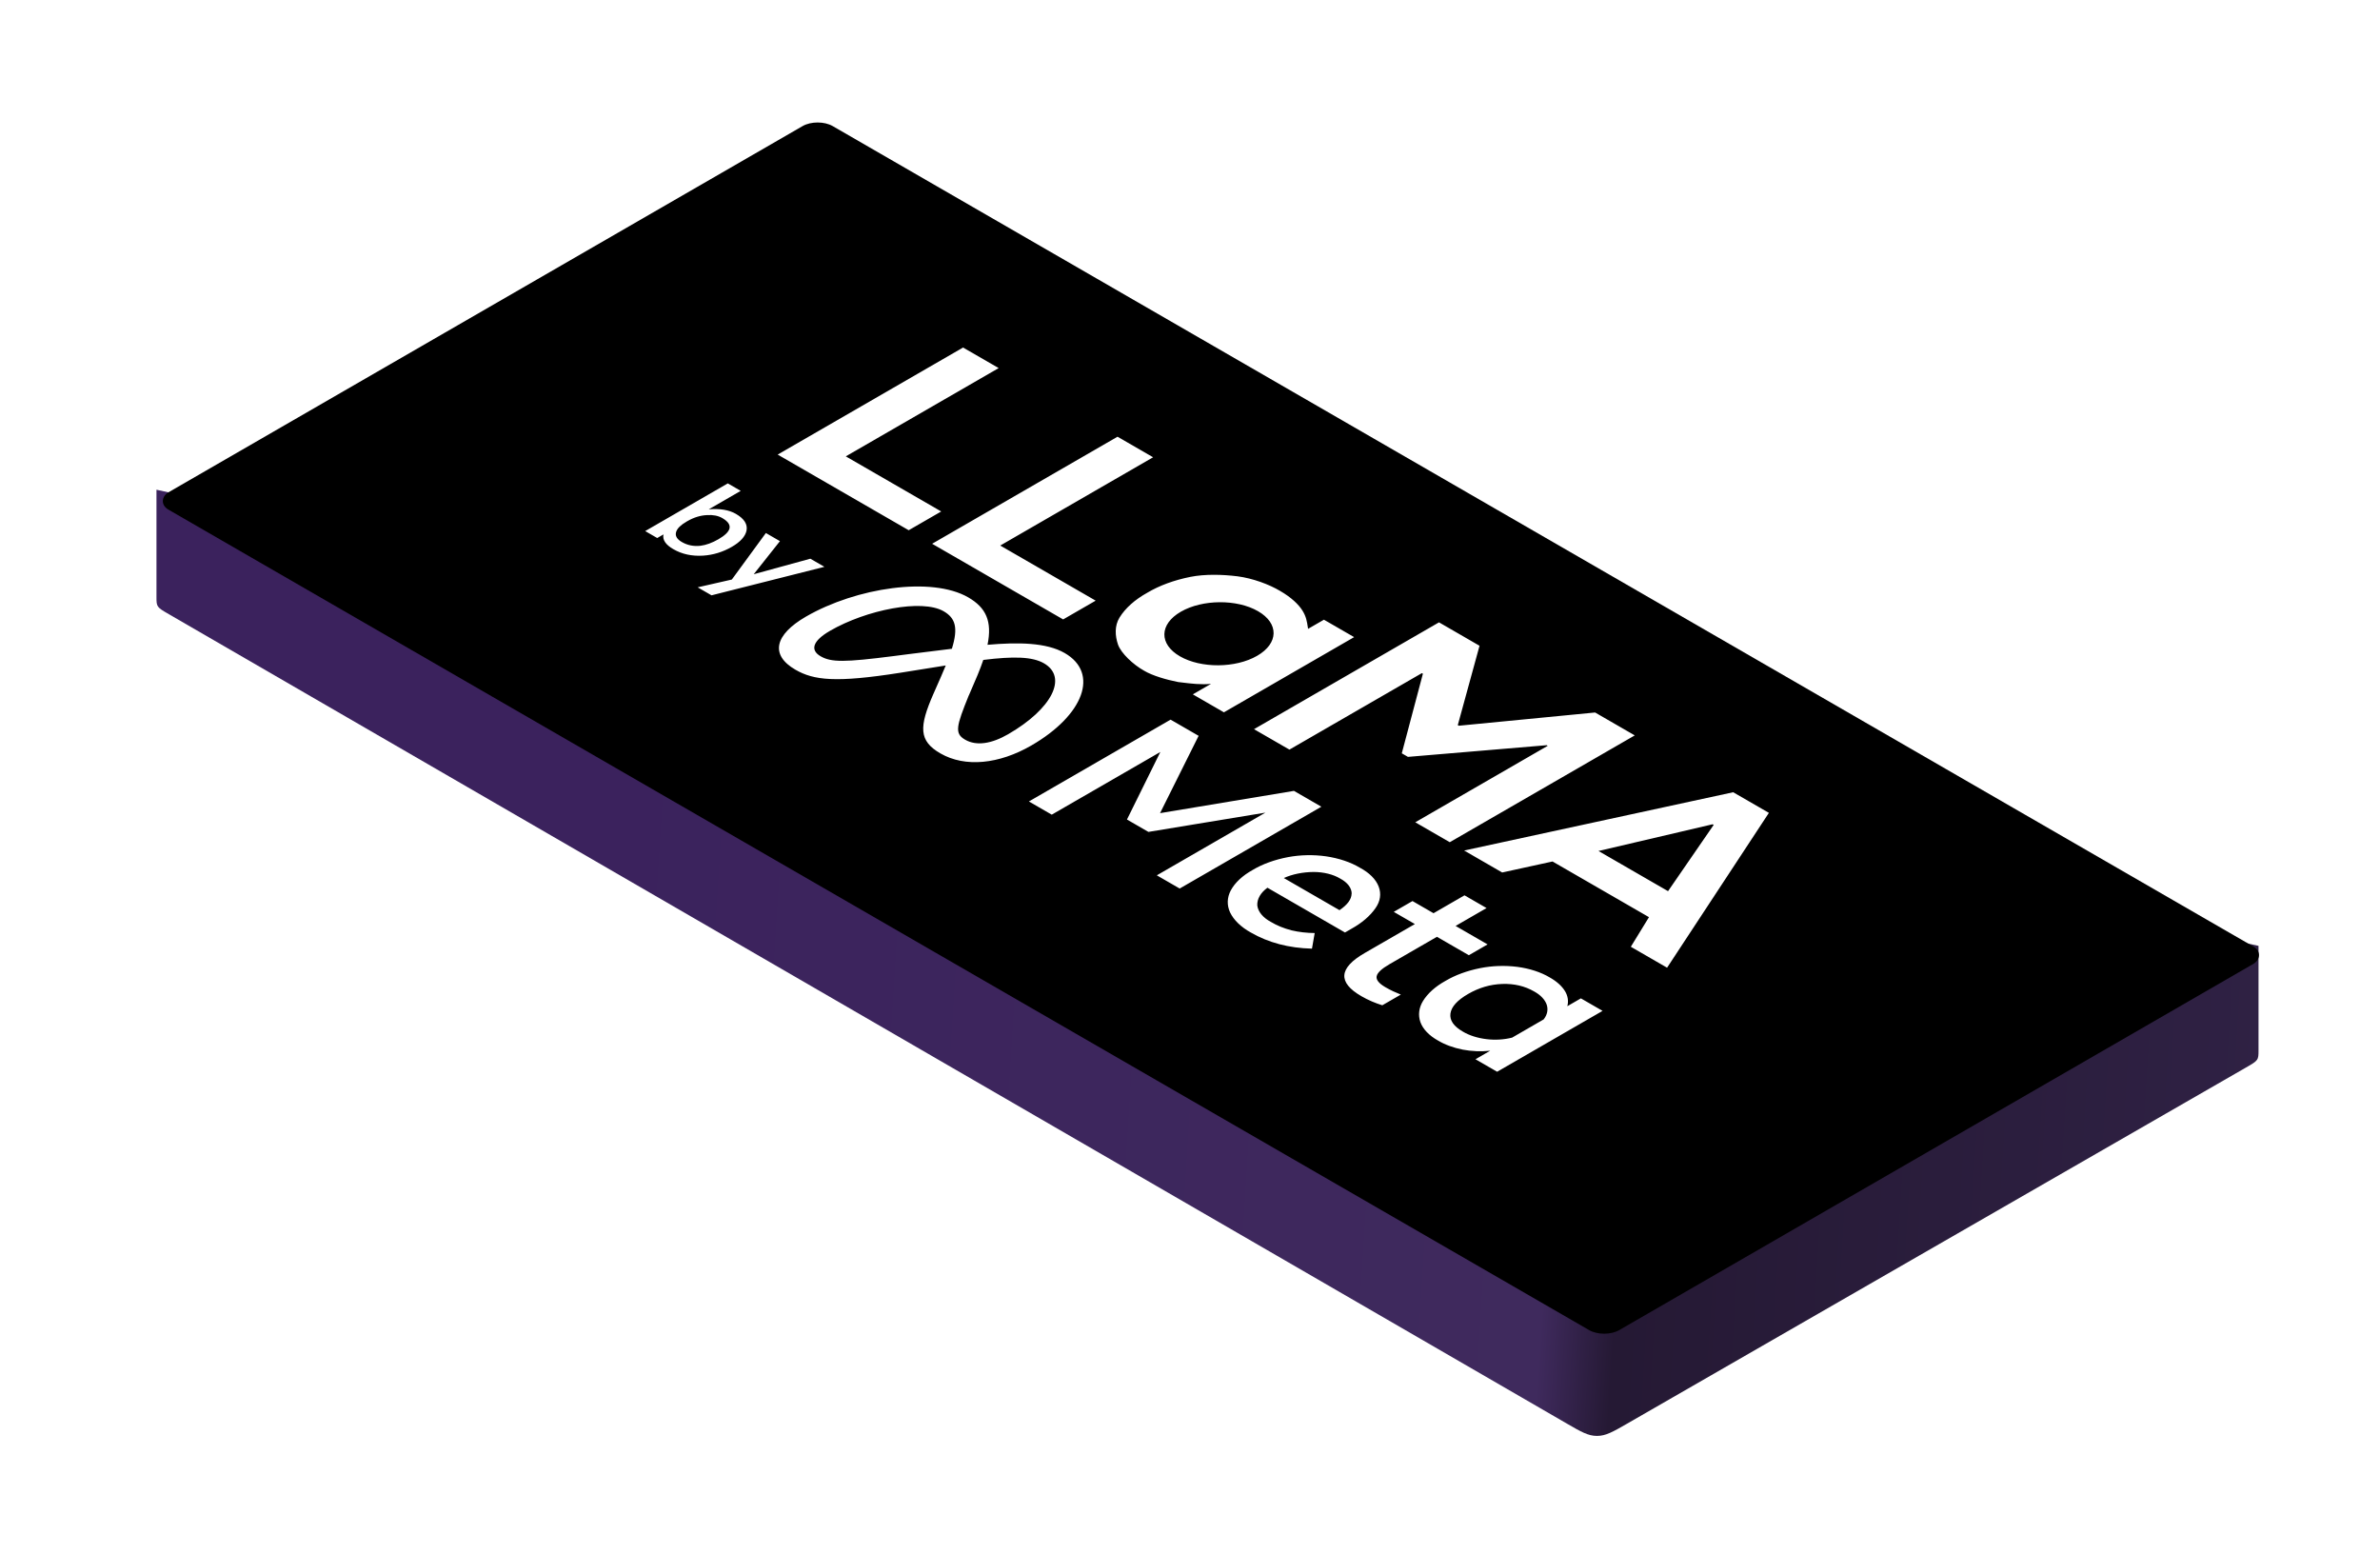 <svg width="274" height="179" viewBox="0 0 274 179" fill="none" xmlns="http://www.w3.org/2000/svg">
<g filter="url(#filter0_d_153_301)">
<path d="M13.014 48.367L255.015 100.867L255.014 112.866C255.014 113.446 255.014 113.735 254.827 113.996C254.64 114.256 254.284 114.46 253.573 114.869L182.319 155.861C180.684 156.802 179.866 157.272 178.852 157.271C177.838 157.271 177.023 156.799 175.392 155.855L14.445 62.695C13.739 62.286 13.386 62.082 13.2 61.822C13.014 61.563 13.014 61.275 13.014 60.697L13.014 48.367Z" fill="url(#paint0_linear_153_301)"/>
<g filter="url(#filter1_d_153_301)">
<rect width="192.861" height="88.298" rx="2" transform="matrix(0.866 0.5 -0.866 0.5 89.131 4.512)" fill="black"/>
</g>
<path fill-rule="evenodd" clip-rule="evenodd" d="M165.333 66.326L160.666 63.631L139.369 75.926L143.446 78.279L158.695 69.476L158.813 69.544L156.383 78.705L157.092 79.115L173.065 77.771L173.183 77.84L157.934 86.643L161.906 88.936L183.203 76.642L178.639 74.007L162.947 75.53L162.829 75.461L165.333 66.326ZM198.646 85.558L194.535 83.185L163.56 89.892L167.941 92.421L173.738 91.155L184.84 97.564L182.751 100.971L186.924 103.38L198.646 85.558ZM187.035 94.57L179.027 89.947L192.166 86.872L192.289 86.944L187.035 94.57ZM105.874 32L109.972 34.366L92.373 44.526L103.359 50.868L99.615 53.029L84.531 44.321L105.874 32ZM127.753 44.631L123.655 42.265L102.312 54.586L117.396 63.294L121.14 61.133L110.154 54.791L127.753 44.631ZM132.325 71.92L135.905 73.987L150.896 65.332L147.419 63.325L145.594 64.379L145.57 64.222C145.459 63.5 145.379 62.98 144.959 62.297C144.509 61.566 143.643 60.747 142.383 60.02C141.134 59.272 139.233 58.561 137.475 58.333C135.736 58.117 133.719 58.062 132.034 58.399C130.159 58.775 128.463 59.4 127.082 60.223C125.651 61.018 124.558 61.994 123.89 63.073C123.296 64.036 123.371 65.193 123.713 66.194C124.069 67.188 125.451 68.492 126.714 69.196C127.688 69.778 129.303 70.239 130.632 70.5C130.79 70.518 130.957 70.538 131.131 70.56C132.112 70.68 133.32 70.827 134.425 70.707L132.325 71.92ZM130.84 67.54C133.267 68.941 137.247 68.915 139.731 67.481C142.215 66.047 142.261 63.749 139.834 62.348C137.408 60.947 133.427 60.974 130.944 62.408C128.46 63.842 128.414 66.14 130.84 67.54ZM90.554 64.605C94.754 62.181 101.141 60.912 103.639 62.354C104.991 63.135 105.339 64.238 104.586 66.672C100.42 67.179 97.844 67.517 97.844 67.517C92.224 68.235 90.697 68.241 89.478 67.537C88.224 66.813 88.581 65.747 90.545 64.613L90.554 64.605ZM106.541 72.037L107.543 69.699C107.8 69.078 108.02 68.497 108.203 67.956C111.674 67.528 113.847 67.571 115.186 68.344C117.967 69.949 116.101 73.599 111.071 76.503C109.154 77.609 107.414 77.889 106.112 77.137C104.865 76.417 105.093 75.599 106.535 72.031L106.541 72.037ZM106.467 60.754C108.529 61.944 109.241 63.518 108.689 66.214C112.214 65.909 115.463 65.944 117.579 67.166C121.577 69.474 119.781 74.313 113.723 77.81C110.025 79.945 106.121 80.363 103.262 78.713C100.773 77.276 100.788 75.68 102.458 71.868L103.323 69.908C103.53 69.441 103.716 69.004 103.88 68.595L98.621 69.436C91.2 70.603 88.688 70.301 86.575 69.082C83.631 67.382 84.174 65.058 87.795 62.967C93.581 59.627 102.267 58.329 106.467 60.754ZM132.992 76.692L129.765 74.829L113.453 84.246L116.085 85.766L128.587 78.549L124.743 86.324L127.213 87.75L140.681 85.531L128.18 92.748L130.812 94.268L147.124 84.851L143.967 83.028L128.552 85.591L132.992 76.692ZM136.615 97.02C137.041 97.903 137.87 98.703 139.015 99.338L139.017 99.337C141.035 100.503 143.377 101.12 146.042 101.187L146.356 99.392C145.444 99.385 144.543 99.281 143.699 99.083C142.805 98.852 141.997 98.523 141.321 98.115C140.399 97.62 139.837 96.942 139.747 96.218C139.709 95.478 140.122 94.755 140.914 94.174L149.842 99.328L150.565 98.91C151.784 98.238 152.738 97.421 153.361 96.517C153.914 95.73 154.039 94.864 153.718 94.035C153.398 93.205 152.647 92.452 151.566 91.876C150.5 91.236 149.146 90.781 147.656 90.561C146.215 90.357 144.704 90.388 143.292 90.651C141.741 90.945 140.339 91.454 139.209 92.133C138.044 92.781 137.18 93.587 136.698 94.478C136.26 95.304 136.231 96.185 136.615 97.02ZM150.266 93.908C150.496 94.208 150.615 94.533 150.615 94.861L150.604 94.865C150.591 95.508 150.126 96.139 149.21 96.758L142.802 93.059C143.783 92.616 144.989 92.372 146.234 92.362C146.804 92.363 147.367 92.43 147.891 92.56C148.415 92.69 148.888 92.879 149.282 93.116C149.702 93.338 150.037 93.608 150.266 93.908ZM157.89 98.357L155.458 96.953L157.614 95.709L160.037 97.108L163.602 95.05L166.141 96.516L162.576 98.573L166.258 100.699L164.103 101.944L160.429 99.823L154.966 102.977C154.057 103.502 153.564 103.966 153.487 104.369C153.41 104.772 153.748 105.191 154.5 105.627C154.782 105.793 155.08 105.949 155.392 106.095C155.654 106.214 155.947 106.34 156.272 106.474L154.14 107.705C153.726 107.576 153.328 107.43 152.949 107.269C152.518 107.083 152.111 106.88 151.732 106.659C148.99 105.076 149.117 103.419 152.115 101.689L157.89 98.357ZM164.865 113.916L167.358 115.356L179.496 108.349L177.002 106.909L175.441 107.811C175.598 107.227 175.505 106.63 175.169 106.072C174.801 105.478 174.201 104.941 173.416 104.502C172.399 103.893 171.097 103.469 169.668 103.281C168.256 103.105 166.787 103.155 165.42 103.426C163.9 103.728 162.525 104.234 161.407 104.9C160.248 105.544 159.365 106.335 158.826 107.21C158.348 107.991 158.244 108.833 158.526 109.646C158.819 110.453 159.525 111.191 160.553 111.764C161.346 112.238 162.322 112.597 163.401 112.81C164.421 113.005 165.509 113.048 166.565 112.935L164.865 113.916ZM173.068 107.642C173.253 108.212 173.131 108.802 172.717 109.33L169.085 111.427C168.155 111.663 167.119 111.725 166.125 111.602C165.096 111.477 164.155 111.177 163.423 110.741C162.355 110.129 161.875 109.433 161.984 108.653C162.093 107.873 162.772 107.122 164.022 106.4C165.269 105.68 166.578 105.297 167.948 105.25C169.318 105.203 170.547 105.493 171.635 106.121C172.372 106.531 172.872 107.062 173.068 107.642ZM80.277 48.496L78.788 47.637L69.279 53.126L70.663 53.926L71.382 53.511C71.251 54.129 71.63 54.695 72.518 55.208C73.511 55.781 74.647 56.03 75.928 55.954C77.103 55.879 78.213 55.539 79.245 54.944C80.238 54.371 80.8 53.745 80.944 53.074C81.087 52.342 80.682 51.701 79.716 51.143C78.932 50.691 77.887 50.51 76.594 50.623L80.277 48.496ZM76.385 51.286C77.09 51.241 77.678 51.354 78.161 51.633C78.827 52.018 79.102 52.433 78.971 52.87C78.853 53.239 78.449 53.639 77.717 54.061C76.986 54.484 76.293 54.733 75.653 54.816C74.87 54.906 74.151 54.763 73.498 54.386C72.91 54.046 72.701 53.654 72.845 53.209C72.975 52.802 73.394 52.41 74.047 52.033L74.151 51.973C74.87 51.558 75.614 51.324 76.385 51.286ZM84.792 54.284L83.172 53.349L79.253 58.703L75.322 59.6L76.915 60.52L89.912 57.24L88.292 56.305L81.774 58.092L84.792 54.284Z" fill="white"/>
</g>
<defs>
<filter id="filter0_d_153_301" x="5.014" y="0.098" width="268.129" height="178.174" filterUnits="userSpaceOnUse" color-interpolation-filters="sRGB">
<feFlood flood-opacity="0" result="BackgroundImageFix"/>
<feColorMatrix in="SourceAlpha" type="matrix" values="0 0 0 0 0 0 0 0 0 0 0 0 0 0 0 0 0 0 127 0" result="hardAlpha"/>
<feOffset dx="5" dy="8"/>
<feGaussianBlur stdDeviation="6.5"/>
<feComposite in2="hardAlpha" operator="out"/>
<feColorMatrix type="matrix" values="0 0 0 0 0 0 0 0 0 0 0 0 0 0 0 0 0 0 0.17 0"/>
<feBlend mode="normal" in2="BackgroundImageFix" result="effect1_dropShadow_153_301"/>
<feBlend mode="normal" in="SourceGraphic" in2="effect1_dropShadow_153_301" result="shape"/>
</filter>
<filter id="filter1_d_153_301" x="13.676" y="5.098" width="241.467" height="140.399" filterUnits="userSpaceOnUse" color-interpolation-filters="sRGB">
<feFlood flood-opacity="0" result="BackgroundImageFix"/>
<feColorMatrix in="SourceAlpha" type="matrix" values="0 0 0 0 0 0 0 0 0 0 0 0 0 0 0 0 0 0 127 0" result="hardAlpha"/>
<feOffset dy="1"/>
<feComposite in2="hardAlpha" operator="out"/>
<feColorMatrix type="matrix" values="0 0 0 0 1 0 0 0 0 1 0 0 0 0 1 0 0 0 0.07 0"/>
<feBlend mode="normal" in2="BackgroundImageFix" result="effect1_dropShadow_153_301"/>
<feBlend mode="normal" in="SourceGraphic" in2="effect1_dropShadow_153_301" result="shape"/>
</filter>
<linearGradient id="paint0_linear_153_301" x1="256.267" y1="109.607" x2="63.441" y2="97.46" gradientUnits="userSpaceOnUse">
<stop stop-color="#2F2144"/>
<stop offset="0.378" stop-color="#251934"/>
<stop offset="0.422" stop-color="#3F2A5D"/>
<stop offset="1" stop-color="#3B225D"/>
</linearGradient>
</defs>
</svg>
